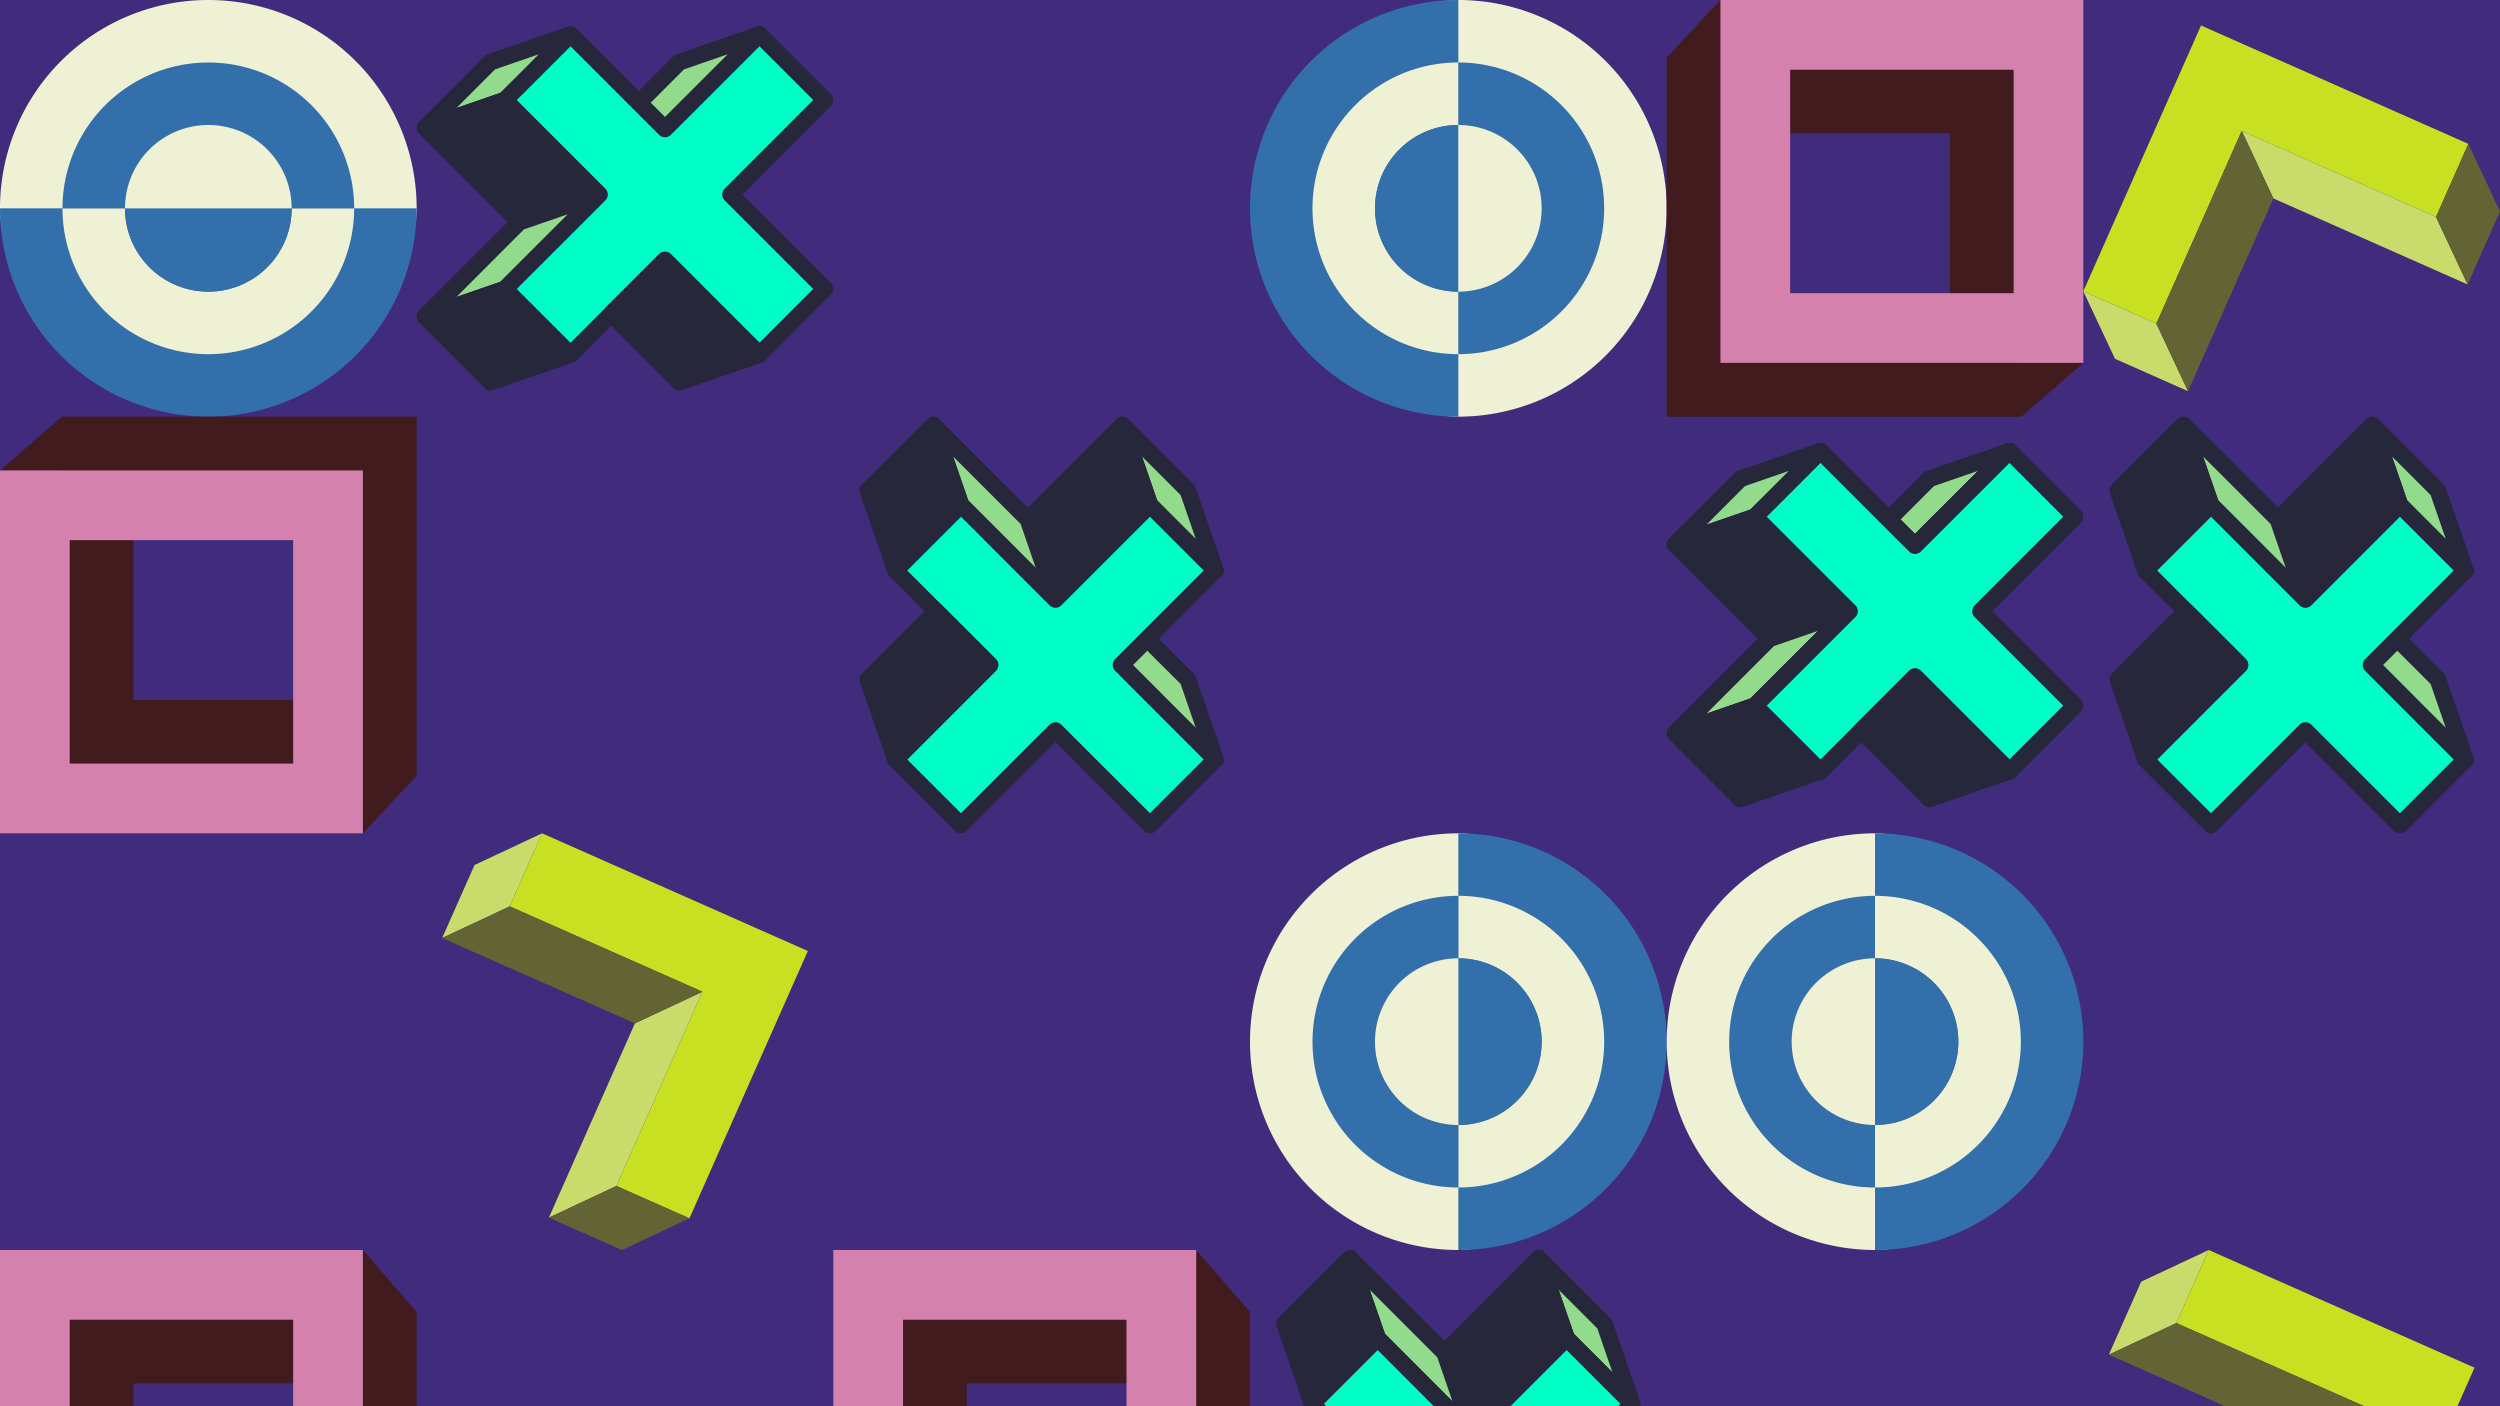 <svg xmlns="http://www.w3.org/2000/svg" viewBox="0 0 1349.92 759.33"><rect width="1349.92" height="759.33" fill="#412b7c" id="bg" class="bg"/><g><g transform="translate(0.00,&#10;                                0.00) rotate(90, 112.493, 112.493)"><svg xmlns="http://www.w3.org/2000/svg" id="Layer_1" data-name="Layer 1" viewBox="0 0 100 100" width="224.987" height="224.987"><path d="M92.043,50S77.614,100,50,100A50,50,0,0,1,50,0C77.614,0,92.043,50,92.043,50Z" fill="#EEF1D4"/><path d="M50,0a50,50,0,1,1,0,100" fill="#336FAB"/><path d="M74.75,74.75A34.9,34.9,0,0,1,50,85V70a20,20,0,0,0,0-40V15A35,35,0,0,1,74.75,74.75Z" fill="#EEF1D4"/><path d="M50,15V85a35,35,0,1,1,0-70Z" fill="#336FAB"/><path d="M64.14,64.14A19.945,19.945,0,0,1,50,70V30A20,20,0,0,1,64.14,64.14Z" fill="#336FAB"/><path d="M50,30V70a20,20,0,0,1,0-40Z" fill="#EEF1D4"/></svg></g><g transform="translate(224.99,&#10;                                0.00) rotate(0, 112.493, 112.493)"><svg xmlns="http://www.w3.org/2000/svg" id="Layer_1" data-name="Layer 1" viewBox="0 0 100 100" width="224.987" height="224.987"><polygon points="36.929 8.282 24.015 21.196 21.19 24.009 2 30.647 17.726 14.908 36.929 8.282" fill="#92DB8D" stroke="#26273B" stroke-linecap="round" stroke-linejoin="round" stroke-width="4"/><polygon points="82.274 8.282 69.359 21.196 59.595 30.949 53.319 24.672 63.071 14.908 82.274 8.282" fill="#92DB8D" stroke="#26273B" stroke-linecap="round" stroke-linejoin="round" stroke-width="4"/><polygon points="43.872 46.691 24.662 53.309 2 30.647 21.19 24.009 43.872 46.691" fill="#26273B" stroke="#26273B" stroke-linecap="round" stroke-linejoin="round" stroke-width="4"/><polygon points="43.872 46.691 21.19 69.353 2 75.991 24.652 53.319 24.662 53.309 43.872 46.691" fill="#92DB8D" stroke="#26273B" stroke-linecap="round" stroke-linejoin="round" stroke-width="4"/><polygon points="36.929 85.092 17.726 91.718 2 75.991 21.19 69.353 36.929 85.092" fill="#26273B" stroke="#26273B" stroke-linecap="round" stroke-linejoin="round" stroke-width="4"/><polygon points="75.334 46.687 98 69.353 82.274 85.092 75.985 78.804 59.595 62.413 46.681 75.328 36.929 85.092 21.19 69.353 43.869 46.687 21.19 24.009 24.015 21.196 36.929 8.282 59.595 30.949 69.359 21.196 82.274 8.282 98 24.009 75.334 46.687" fill="#00FFC7" stroke="#26273B" stroke-linecap="round" stroke-linejoin="round" stroke-width="4"/><polygon points="82.274 85.092 63.071 91.718 46.681 75.328 59.595 62.413 75.985 78.804 82.274 85.092" fill="#26273B" stroke="#26273B" stroke-linecap="round" stroke-linejoin="round" stroke-width="4"/></svg></g><g transform="translate(0.00,&#10;                                224.99) rotate(270, 112.493, 112.493)"><svg xmlns="http://www.w3.org/2000/svg" id="Layer_1" data-name="Layer 1" viewBox="0 0 100 100" width="224.987" height="224.987"><path d="M87.092,0V14.879H13.838V83.944L0,87.092,13.838,100H100V14.879ZM82.849,81.808H32.03V32.03H82.849Z" fill="#411B1E"/><path d="M87.092,87.092H0V0H87.092ZM16.73,70.362H70.362V16.73H16.73Z" fill="#D481AE"/></svg></g><g transform="translate(674.96,&#10;                                0.00) rotate(180, 112.493, 112.493)"><svg xmlns="http://www.w3.org/2000/svg" id="Layer_1" data-name="Layer 1" viewBox="0 0 100 100" width="224.987" height="224.987"><path d="M92.043,50S77.614,100,50,100A50,50,0,0,1,50,0C77.614,0,92.043,50,92.043,50Z" fill="#EEF1D4"/><path d="M50,0a50,50,0,1,1,0,100" fill="#336FAB"/><path d="M74.75,74.75A34.9,34.9,0,0,1,50,85V70a20,20,0,0,0,0-40V15A35,35,0,0,1,74.75,74.75Z" fill="#EEF1D4"/><path d="M50,15V85a35,35,0,1,1,0-70Z" fill="#336FAB"/><path d="M64.14,64.14A19.945,19.945,0,0,1,50,70V30A20,20,0,0,1,64.14,64.14Z" fill="#336FAB"/><path d="M50,30V70a20,20,0,0,1,0-40Z" fill="#EEF1D4"/></svg></g><g transform="translate(449.97,&#10;                                224.99) rotate(90, 112.493, 112.493)"><svg xmlns="http://www.w3.org/2000/svg" id="Layer_1" data-name="Layer 1" viewBox="0 0 100 100" width="224.987" height="224.987"><polygon points="36.929 8.282 24.015 21.196 21.19 24.009 2 30.647 17.726 14.908 36.929 8.282" fill="#92DB8D" stroke="#26273B" stroke-linecap="round" stroke-linejoin="round" stroke-width="4"/><polygon points="82.274 8.282 69.359 21.196 59.595 30.949 53.319 24.672 63.071 14.908 82.274 8.282" fill="#92DB8D" stroke="#26273B" stroke-linecap="round" stroke-linejoin="round" stroke-width="4"/><polygon points="43.872 46.691 24.662 53.309 2 30.647 21.19 24.009 43.872 46.691" fill="#26273B" stroke="#26273B" stroke-linecap="round" stroke-linejoin="round" stroke-width="4"/><polygon points="43.872 46.691 21.19 69.353 2 75.991 24.652 53.319 24.662 53.309 43.872 46.691" fill="#92DB8D" stroke="#26273B" stroke-linecap="round" stroke-linejoin="round" stroke-width="4"/><polygon points="36.929 85.092 17.726 91.718 2 75.991 21.19 69.353 36.929 85.092" fill="#26273B" stroke="#26273B" stroke-linecap="round" stroke-linejoin="round" stroke-width="4"/><polygon points="75.334 46.687 98 69.353 82.274 85.092 75.985 78.804 59.595 62.413 46.681 75.328 36.929 85.092 21.19 69.353 43.869 46.687 21.19 24.009 24.015 21.196 36.929 8.282 59.595 30.949 69.359 21.196 82.274 8.282 98 24.009 75.334 46.687" fill="#00FFC7" stroke="#26273B" stroke-linecap="round" stroke-linejoin="round" stroke-width="4"/><polygon points="82.274 85.092 63.071 91.718 46.681 75.328 59.595 62.413 75.985 78.804 82.274 85.092" fill="#26273B" stroke="#26273B" stroke-linecap="round" stroke-linejoin="round" stroke-width="4"/></svg></g><g transform="translate(899.95,&#10;                                0.00) rotate(90, 112.493, 112.493)"><svg xmlns="http://www.w3.org/2000/svg" id="Layer_1" data-name="Layer 1" viewBox="0 0 100 100" width="224.987" height="224.987"><path d="M87.092,0V14.879H13.838V83.944L0,87.092,13.838,100H100V14.879ZM82.849,81.808H32.03V32.03H82.849Z" fill="#411B1E"/><path d="M87.092,87.092H0V0H87.092ZM16.73,70.362H70.362V16.73H16.73Z" fill="#D481AE"/></svg></g><g transform="translate(1124.93,&#10;                                0.00) rotate(180, 112.493, 112.493)"><svg xmlns="http://www.w3.org/2000/svg" id="Layer_1" data-name="Layer 1" viewBox="0 0 100 100" width="224.987" height="224.987"><polygon points="100 30.093 87.641 24.628 82.468 22.334 74.878 6.118 92.4 13.887 100 30.093" fill="#C9DB6B"/><polygon points="100 30.093 71.755 93.882 61.494 89.339 7.6 65.467 12.349 54.736 15.359 47.935 61.983 68.581 82.468 22.334 87.641 24.628 100 30.093" fill="#C7E021"/><polygon points="61.983 68.581 15.359 47.935 7.769 31.73 54.392 52.375 61.983 68.581" fill="#C9DB6B"/><polygon points="82.468 22.334 61.983 68.581 54.392 52.375 74.878 6.118 82.468 22.334" fill="#626533"/><polygon points="15.359 47.935 12.349 54.736 7.6 65.467 0 49.262 7.769 31.73 15.359 47.935" fill="#626533"/></svg></g><g transform="translate(899.95,&#10;                                224.99) rotate(0, 112.493, 112.493)"><svg xmlns="http://www.w3.org/2000/svg" id="Layer_1" data-name="Layer 1" viewBox="0 0 100 100" width="224.987" height="224.987"><polygon points="36.929 8.282 24.015 21.196 21.19 24.009 2 30.647 17.726 14.908 36.929 8.282" fill="#92DB8D" stroke="#26273B" stroke-linecap="round" stroke-linejoin="round" stroke-width="4"/><polygon points="82.274 8.282 69.359 21.196 59.595 30.949 53.319 24.672 63.071 14.908 82.274 8.282" fill="#92DB8D" stroke="#26273B" stroke-linecap="round" stroke-linejoin="round" stroke-width="4"/><polygon points="43.872 46.691 24.662 53.309 2 30.647 21.19 24.009 43.872 46.691" fill="#26273B" stroke="#26273B" stroke-linecap="round" stroke-linejoin="round" stroke-width="4"/><polygon points="43.872 46.691 21.19 69.353 2 75.991 24.652 53.319 24.662 53.309 43.872 46.691" fill="#92DB8D" stroke="#26273B" stroke-linecap="round" stroke-linejoin="round" stroke-width="4"/><polygon points="36.929 85.092 17.726 91.718 2 75.991 21.19 69.353 36.929 85.092" fill="#26273B" stroke="#26273B" stroke-linecap="round" stroke-linejoin="round" stroke-width="4"/><polygon points="75.334 46.687 98 69.353 82.274 85.092 75.985 78.804 59.595 62.413 46.681 75.328 36.929 85.092 21.19 69.353 43.869 46.687 21.19 24.009 24.015 21.196 36.929 8.282 59.595 30.949 69.359 21.196 82.274 8.282 98 24.009 75.334 46.687" fill="#00FFC7" stroke="#26273B" stroke-linecap="round" stroke-linejoin="round" stroke-width="4"/><polygon points="82.274 85.092 63.071 91.718 46.681 75.328 59.595 62.413 75.985 78.804 82.274 85.092" fill="#26273B" stroke="#26273B" stroke-linecap="round" stroke-linejoin="round" stroke-width="4"/></svg></g><g transform="translate(1124.93,&#10;                                224.99) rotate(90, 112.493, 112.493)"><svg xmlns="http://www.w3.org/2000/svg" id="Layer_1" data-name="Layer 1" viewBox="0 0 100 100" width="224.987" height="224.987"><polygon points="36.929 8.282 24.015 21.196 21.19 24.009 2 30.647 17.726 14.908 36.929 8.282" fill="#92DB8D" stroke="#26273B" stroke-linecap="round" stroke-linejoin="round" stroke-width="4"/><polygon points="82.274 8.282 69.359 21.196 59.595 30.949 53.319 24.672 63.071 14.908 82.274 8.282" fill="#92DB8D" stroke="#26273B" stroke-linecap="round" stroke-linejoin="round" stroke-width="4"/><polygon points="43.872 46.691 24.662 53.309 2 30.647 21.19 24.009 43.872 46.691" fill="#26273B" stroke="#26273B" stroke-linecap="round" stroke-linejoin="round" stroke-width="4"/><polygon points="43.872 46.691 21.19 69.353 2 75.991 24.652 53.319 24.662 53.309 43.872 46.691" fill="#92DB8D" stroke="#26273B" stroke-linecap="round" stroke-linejoin="round" stroke-width="4"/><polygon points="36.929 85.092 17.726 91.718 2 75.991 21.19 69.353 36.929 85.092" fill="#26273B" stroke="#26273B" stroke-linecap="round" stroke-linejoin="round" stroke-width="4"/><polygon points="75.334 46.687 98 69.353 82.274 85.092 75.985 78.804 59.595 62.413 46.681 75.328 36.929 85.092 21.19 69.353 43.869 46.687 21.19 24.009 24.015 21.196 36.929 8.282 59.595 30.949 69.359 21.196 82.274 8.282 98 24.009 75.334 46.687" fill="#00FFC7" stroke="#26273B" stroke-linecap="round" stroke-linejoin="round" stroke-width="4"/><polygon points="82.274 85.092 63.071 91.718 46.681 75.328 59.595 62.413 75.985 78.804 82.274 85.092" fill="#26273B" stroke="#26273B" stroke-linecap="round" stroke-linejoin="round" stroke-width="4"/></svg></g></g><g><g transform="translate(224.99,&#10;                                449.97) rotate(270, 112.493, 112.493)"><svg xmlns="http://www.w3.org/2000/svg" id="Layer_1" data-name="Layer 1" viewBox="0 0 100 100" width="224.987" height="224.987"><polygon points="100 30.093 87.641 24.628 82.468 22.334 74.878 6.118 92.4 13.887 100 30.093" fill="#C9DB6B"/><polygon points="100 30.093 71.755 93.882 61.494 89.339 7.6 65.467 12.349 54.736 15.359 47.935 61.983 68.581 82.468 22.334 87.641 24.628 100 30.093" fill="#C7E021"/><polygon points="61.983 68.581 15.359 47.935 7.769 31.73 54.392 52.375 61.983 68.581" fill="#C9DB6B"/><polygon points="82.468 22.334 61.983 68.581 54.392 52.375 74.878 6.118 82.468 22.334" fill="#626533"/><polygon points="15.359 47.935 12.349 54.736 7.6 65.467 0 49.262 7.769 31.73 15.359 47.935" fill="#626533"/></svg></g><g transform="translate(0.00,&#10;                                674.96) rotate(0, 112.493, 112.493)"><svg xmlns="http://www.w3.org/2000/svg" id="Layer_1" data-name="Layer 1" viewBox="0 0 100 100" width="224.987" height="224.987"><path d="M87.092,0V14.879H13.838V83.944L0,87.092,13.838,100H100V14.879ZM82.849,81.808H32.03V32.03H82.849Z" fill="#411B1E"/><path d="M87.092,87.092H0V0H87.092ZM16.73,70.362H70.362V16.73H16.73Z" fill="#D481AE"/></svg></g><g transform="translate(674.96,&#10;                                449.97) rotate(0, 112.493, 112.493)"><svg xmlns="http://www.w3.org/2000/svg" id="Layer_1" data-name="Layer 1" viewBox="0 0 100 100" width="224.987" height="224.987"><path d="M92.043,50S77.614,100,50,100A50,50,0,0,1,50,0C77.614,0,92.043,50,92.043,50Z" fill="#EEF1D4"/><path d="M50,0a50,50,0,1,1,0,100" fill="#336FAB"/><path d="M74.75,74.75A34.9,34.9,0,0,1,50,85V70a20,20,0,0,0,0-40V15A35,35,0,0,1,74.75,74.75Z" fill="#EEF1D4"/><path d="M50,15V85a35,35,0,1,1,0-70Z" fill="#336FAB"/><path d="M64.14,64.14A19.945,19.945,0,0,1,50,70V30A20,20,0,0,1,64.14,64.14Z" fill="#336FAB"/><path d="M50,30V70a20,20,0,0,1,0-40Z" fill="#EEF1D4"/></svg></g><g transform="translate(449.97,&#10;                                674.96) rotate(0, 112.493, 112.493)"><svg xmlns="http://www.w3.org/2000/svg" id="Layer_1" data-name="Layer 1" viewBox="0 0 100 100" width="224.987" height="224.987"><path d="M87.092,0V14.879H13.838V83.944L0,87.092,13.838,100H100V14.879ZM82.849,81.808H32.03V32.03H82.849Z" fill="#411B1E"/><path d="M87.092,87.092H0V0H87.092ZM16.73,70.362H70.362V16.73H16.73Z" fill="#D481AE"/></svg></g><g transform="translate(674.96,&#10;                                674.96) rotate(90, 112.493, 112.493)"><svg xmlns="http://www.w3.org/2000/svg" id="Layer_1" data-name="Layer 1" viewBox="0 0 100 100" width="224.987" height="224.987"><polygon points="36.929 8.282 24.015 21.196 21.19 24.009 2 30.647 17.726 14.908 36.929 8.282" fill="#92DB8D" stroke="#26273B" stroke-linecap="round" stroke-linejoin="round" stroke-width="4"/><polygon points="82.274 8.282 69.359 21.196 59.595 30.949 53.319 24.672 63.071 14.908 82.274 8.282" fill="#92DB8D" stroke="#26273B" stroke-linecap="round" stroke-linejoin="round" stroke-width="4"/><polygon points="43.872 46.691 24.662 53.309 2 30.647 21.19 24.009 43.872 46.691" fill="#26273B" stroke="#26273B" stroke-linecap="round" stroke-linejoin="round" stroke-width="4"/><polygon points="43.872 46.691 21.19 69.353 2 75.991 24.652 53.319 24.662 53.309 43.872 46.691" fill="#92DB8D" stroke="#26273B" stroke-linecap="round" stroke-linejoin="round" stroke-width="4"/><polygon points="36.929 85.092 17.726 91.718 2 75.991 21.19 69.353 36.929 85.092" fill="#26273B" stroke="#26273B" stroke-linecap="round" stroke-linejoin="round" stroke-width="4"/><polygon points="75.334 46.687 98 69.353 82.274 85.092 75.985 78.804 59.595 62.413 46.681 75.328 36.929 85.092 21.19 69.353 43.869 46.687 21.19 24.009 24.015 21.196 36.929 8.282 59.595 30.949 69.359 21.196 82.274 8.282 98 24.009 75.334 46.687" fill="#00FFC7" stroke="#26273B" stroke-linecap="round" stroke-linejoin="round" stroke-width="4"/><polygon points="82.274 85.092 63.071 91.718 46.681 75.328 59.595 62.413 75.985 78.804 82.274 85.092" fill="#26273B" stroke="#26273B" stroke-linecap="round" stroke-linejoin="round" stroke-width="4"/></svg></g><g transform="translate(899.95,&#10;                                449.97) rotate(0, 112.493, 112.493)"><svg xmlns="http://www.w3.org/2000/svg" id="Layer_1" data-name="Layer 1" viewBox="0 0 100 100" width="224.987" height="224.987"><path d="M92.043,50S77.614,100,50,100A50,50,0,0,1,50,0C77.614,0,92.043,50,92.043,50Z" fill="#EEF1D4"/><path d="M50,0a50,50,0,1,1,0,100" fill="#336FAB"/><path d="M74.75,74.75A34.9,34.9,0,0,1,50,85V70a20,20,0,0,0,0-40V15A35,35,0,0,1,74.75,74.75Z" fill="#EEF1D4"/><path d="M50,15V85a35,35,0,1,1,0-70Z" fill="#336FAB"/><path d="M64.14,64.14A19.945,19.945,0,0,1,50,70V30A20,20,0,0,1,64.14,64.14Z" fill="#336FAB"/><path d="M50,30V70a20,20,0,0,1,0-40Z" fill="#EEF1D4"/></svg></g><g transform="translate(1124.93,&#10;                                674.96) rotate(270, 112.493, 112.493)"><svg xmlns="http://www.w3.org/2000/svg" id="Layer_1" data-name="Layer 1" viewBox="0 0 100 100" width="224.987" height="224.987"><polygon points="100 30.093 87.641 24.628 82.468 22.334 74.878 6.118 92.4 13.887 100 30.093" fill="#C9DB6B"/><polygon points="100 30.093 71.755 93.882 61.494 89.339 7.6 65.467 12.349 54.736 15.359 47.935 61.983 68.581 82.468 22.334 87.641 24.628 100 30.093" fill="#C7E021"/><polygon points="61.983 68.581 15.359 47.935 7.769 31.73 54.392 52.375 61.983 68.581" fill="#C9DB6B"/><polygon points="82.468 22.334 61.983 68.581 54.392 52.375 74.878 6.118 82.468 22.334" fill="#626533"/><polygon points="15.359 47.935 12.349 54.736 7.6 65.467 0 49.262 7.769 31.73 15.359 47.935" fill="#626533"/></svg></g></g></svg>